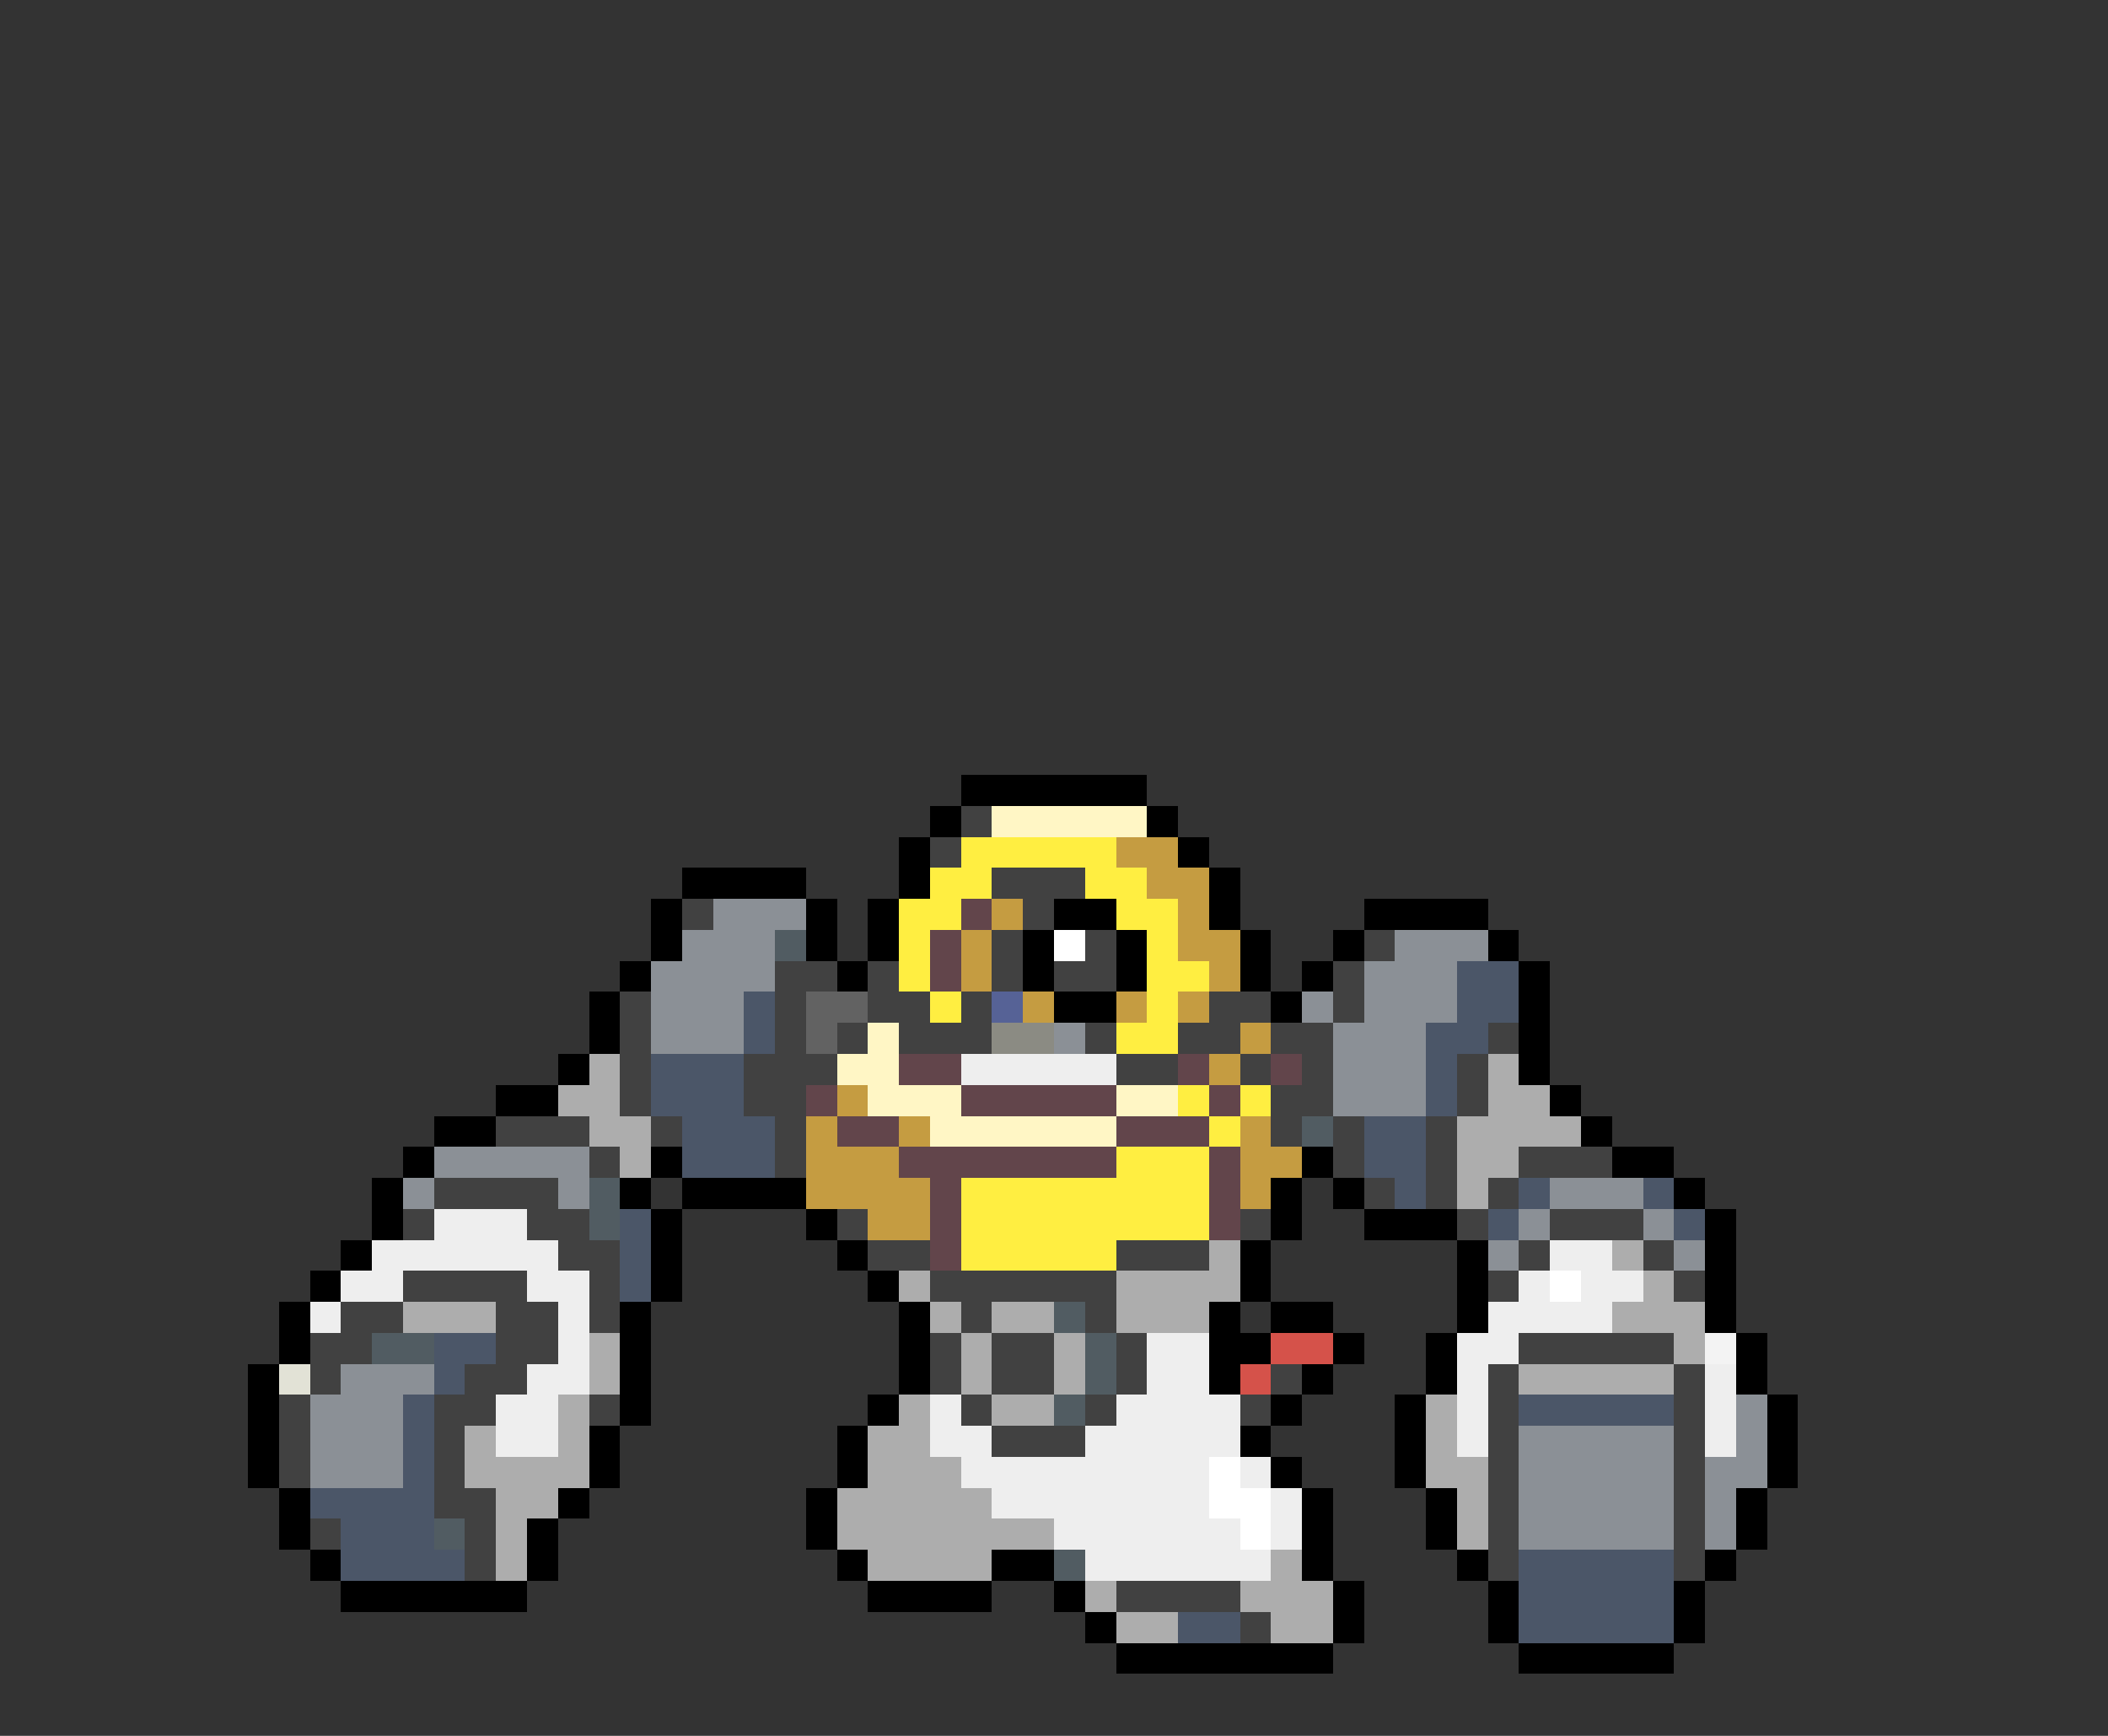 <svg xmlns="http://www.w3.org/2000/svg" viewBox="0 -0.5 68 56" shape-rendering="crispEdges">
<rect x="0" y="-0.5" width="68" height="56" fill="#333333" stroke="none"/>
<path stroke="#000000" d="M31 25h6M30 26h1M37 26h1M29 27h1M38 27h1M22 28h4M29 28h1M39 28h1M21 29h1M26 29h1M28 29h1M34 29h2M39 29h1M44 29h4M21 30h1M26 30h1M28 30h1M33 30h1M36 30h1M40 30h1M43 30h1M48 30h1M20 31h1M27 31h1M33 31h1M36 31h1M40 31h1M42 31h1M49 31h1M19 32h1M34 32h2M41 32h1M49 32h1M19 33h1M49 33h1M18 34h1M49 34h1M16 35h2M50 35h1M14 36h2M51 36h1M13 37h1M21 37h1M42 37h1M52 37h2M12 38h1M20 38h1M22 38h4M41 38h1M43 38h1M54 38h1M12 39h1M21 39h1M26 39h1M41 39h1M44 39h3M55 39h1M11 40h1M21 40h1M27 40h1M40 40h1M47 40h1M55 40h1M10 41h1M21 41h1M28 41h1M40 41h1M47 41h1M55 41h1M9 42h1M20 42h1M29 42h1M39 42h1M41 42h2M47 42h1M55 42h1M9 43h1M20 43h1M29 43h1M39 43h2M43 43h1M46 43h1M56 43h1M8 44h1M20 44h1M29 44h1M39 44h1M42 44h1M46 44h1M56 44h1M8 45h1M20 45h1M28 45h1M41 45h1M45 45h1M57 45h1M8 46h1M19 46h1M27 46h1M40 46h1M45 46h1M57 46h1M8 47h1M19 47h1M27 47h1M41 47h1M45 47h1M57 47h1M9 48h1M18 48h1M26 48h1M42 48h1M46 48h1M56 48h1M9 49h1M17 49h1M26 49h1M42 49h1M46 49h1M56 49h1M10 50h1M17 50h1M27 50h1M32 50h2M42 50h1M47 50h1M55 50h1M11 51h6M28 51h4M34 51h1M43 51h1M48 51h1M54 51h1M35 52h1M43 52h1M48 52h1M54 52h1M36 53h7M49 53h5" />
<path stroke="#414141" d="M31 26h1M30 27h1M32 28h3M22 29h1M33 29h1M32 30h1M35 30h1M44 30h1M25 31h2M28 31h1M32 31h1M34 31h2M43 31h1M20 32h1M25 32h1M28 32h2M31 32h1M39 32h2M43 32h1M20 33h1M25 33h1M27 33h1M29 33h3M35 33h1M38 33h2M41 33h2M48 33h1M20 34h1M24 34h3M36 34h2M40 34h1M42 34h1M47 34h1M20 35h1M24 35h2M41 35h2M47 35h1M16 36h3M21 36h1M25 36h1M41 36h1M43 36h1M46 36h1M19 37h1M25 37h1M43 37h1M46 37h1M49 37h3M14 38h4M44 38h1M46 38h1M48 38h1M13 39h1M17 39h2M27 39h1M40 39h1M47 39h1M50 39h3M18 40h2M28 40h2M36 40h3M49 40h1M53 40h1M13 41h4M19 41h1M30 41h6M48 41h1M54 41h1M11 42h2M16 42h2M19 42h1M31 42h1M35 42h1M10 43h2M16 43h2M30 43h1M32 43h2M36 43h1M49 43h5M10 44h1M15 44h2M30 44h1M32 44h2M36 44h1M41 44h1M48 44h1M54 44h1M9 45h1M14 45h2M19 45h1M31 45h1M35 45h1M40 45h1M48 45h1M54 45h1M9 46h1M14 46h1M32 46h3M48 46h1M54 46h1M9 47h1M14 47h1M48 47h1M54 47h1M14 48h2M48 48h1M54 48h1M10 49h1M15 49h1M48 49h1M54 49h1M15 50h1M48 50h1M54 50h1M36 51h4M40 52h1" />
<path stroke="#fff6c5" d="M32 26h5M28 33h1M27 34h2M28 35h3M36 35h2M30 36h6" />
<path stroke="#ffee41" d="M31 27h5M30 28h2M35 28h2M29 29h2M36 29h2M29 30h1M37 30h1M29 31h1M37 31h2M30 32h1M37 32h1M36 33h2M38 35h1M40 35h1M39 36h1M36 37h3M31 38h8M31 39h8M31 40h5" />
<path stroke="#c59c41" d="M36 27h2M37 28h2M32 29h1M38 29h1M31 30h1M38 30h2M31 31h1M39 31h1M33 32h1M36 32h1M38 32h1M40 33h1M39 34h1M27 35h1M26 36h1M29 36h1M40 36h1M26 37h3M40 37h2M26 38h4M40 38h1M28 39h2" />
<path stroke="#8b9096" d="M23 29h3M22 30h3M45 30h3M21 31h4M44 31h3M21 32h3M42 32h1M44 32h3M21 33h3M34 33h1M43 33h3M43 34h3M43 35h3M14 37h5M13 38h1M18 38h1M50 38h3M49 39h1M53 39h1M48 40h1M54 40h1M11 44h3M10 45h3M56 45h1M10 46h3M49 46h5M56 46h1M10 47h3M49 47h5M55 47h2M49 48h5M55 48h1M49 49h5M55 49h1" />
<path stroke="#62454b" d="M31 29h1M30 30h1M30 31h1M29 34h2M38 34h1M41 34h1M26 35h1M31 35h5M39 35h1M27 36h2M36 36h3M29 37h7M39 37h1M30 38h1M39 38h1M30 39h1M39 39h1M30 40h1" />
<path stroke="#515c62" d="M25 30h1M42 36h1M19 38h1M19 39h1M34 42h1M12 43h2M35 43h1M35 44h1M34 45h1M14 49h1M34 50h1" />
<path stroke="#ffffff" d="M34 30h1M50 41h1M39 47h1M39 48h2M40 49h1" />
<path stroke="#4b5668" d="M47 31h2M24 32h1M47 32h2M24 33h1M46 33h2M21 34h3M46 34h1M21 35h3M46 35h1M22 36h3M44 36h2M22 37h3M44 37h2M45 38h1M49 38h1M53 38h1M20 39h1M48 39h1M54 39h1M20 40h1M20 41h1M14 43h2M14 44h1M13 45h1M49 45h5M13 46h1M13 47h1M10 48h4M11 49h3M11 50h4M49 50h5M49 51h5M38 52h2M49 52h5" />
<path stroke="#626262" d="M26 32h2M26 33h1" />
<path stroke="#566296" d="M32 32h1" />
<path stroke="#8b8b83" d="M32 33h2" />
<path stroke="#adadad" d="M19 34h1M48 34h1M18 35h2M48 35h2M19 36h2M47 36h4M20 37h1M47 37h2M47 38h1M39 40h1M52 40h1M29 41h1M36 41h4M53 41h1M13 42h3M30 42h1M32 42h2M36 42h3M52 42h3M19 43h1M31 43h1M34 43h1M54 43h1M19 44h1M31 44h1M34 44h1M49 44h5M18 45h1M29 45h1M32 45h2M46 45h1M15 46h1M18 46h1M28 46h2M46 46h1M15 47h4M28 47h3M46 47h2M16 48h2M27 48h5M47 48h1M16 49h1M27 49h7M47 49h1M16 50h1M28 50h4M41 50h1M35 51h1M40 51h3M36 52h2M41 52h2" />
<path stroke="#eeeeee" d="M31 34h5M14 39h3M12 40h6M50 40h2M11 41h2M17 41h2M49 41h1M51 41h2M10 42h1M18 42h1M48 42h4M18 43h1M37 43h2M47 43h2M17 44h2M37 44h2M47 44h1M55 44h1M16 45h2M30 45h1M36 45h4M47 45h1M55 45h1M16 46h2M30 46h2M35 46h5M47 46h1M55 46h1M31 47h8M40 47h1M32 48h7M41 48h1M34 49h6M41 49h1M35 50h6" />
<path stroke="#d5524a" d="M41 43h2M40 44h1" />
<path stroke="#f3f3f3" d="M55 43h1" />
<path stroke="#e2e2d6" d="M9 44h1" />
</svg>
